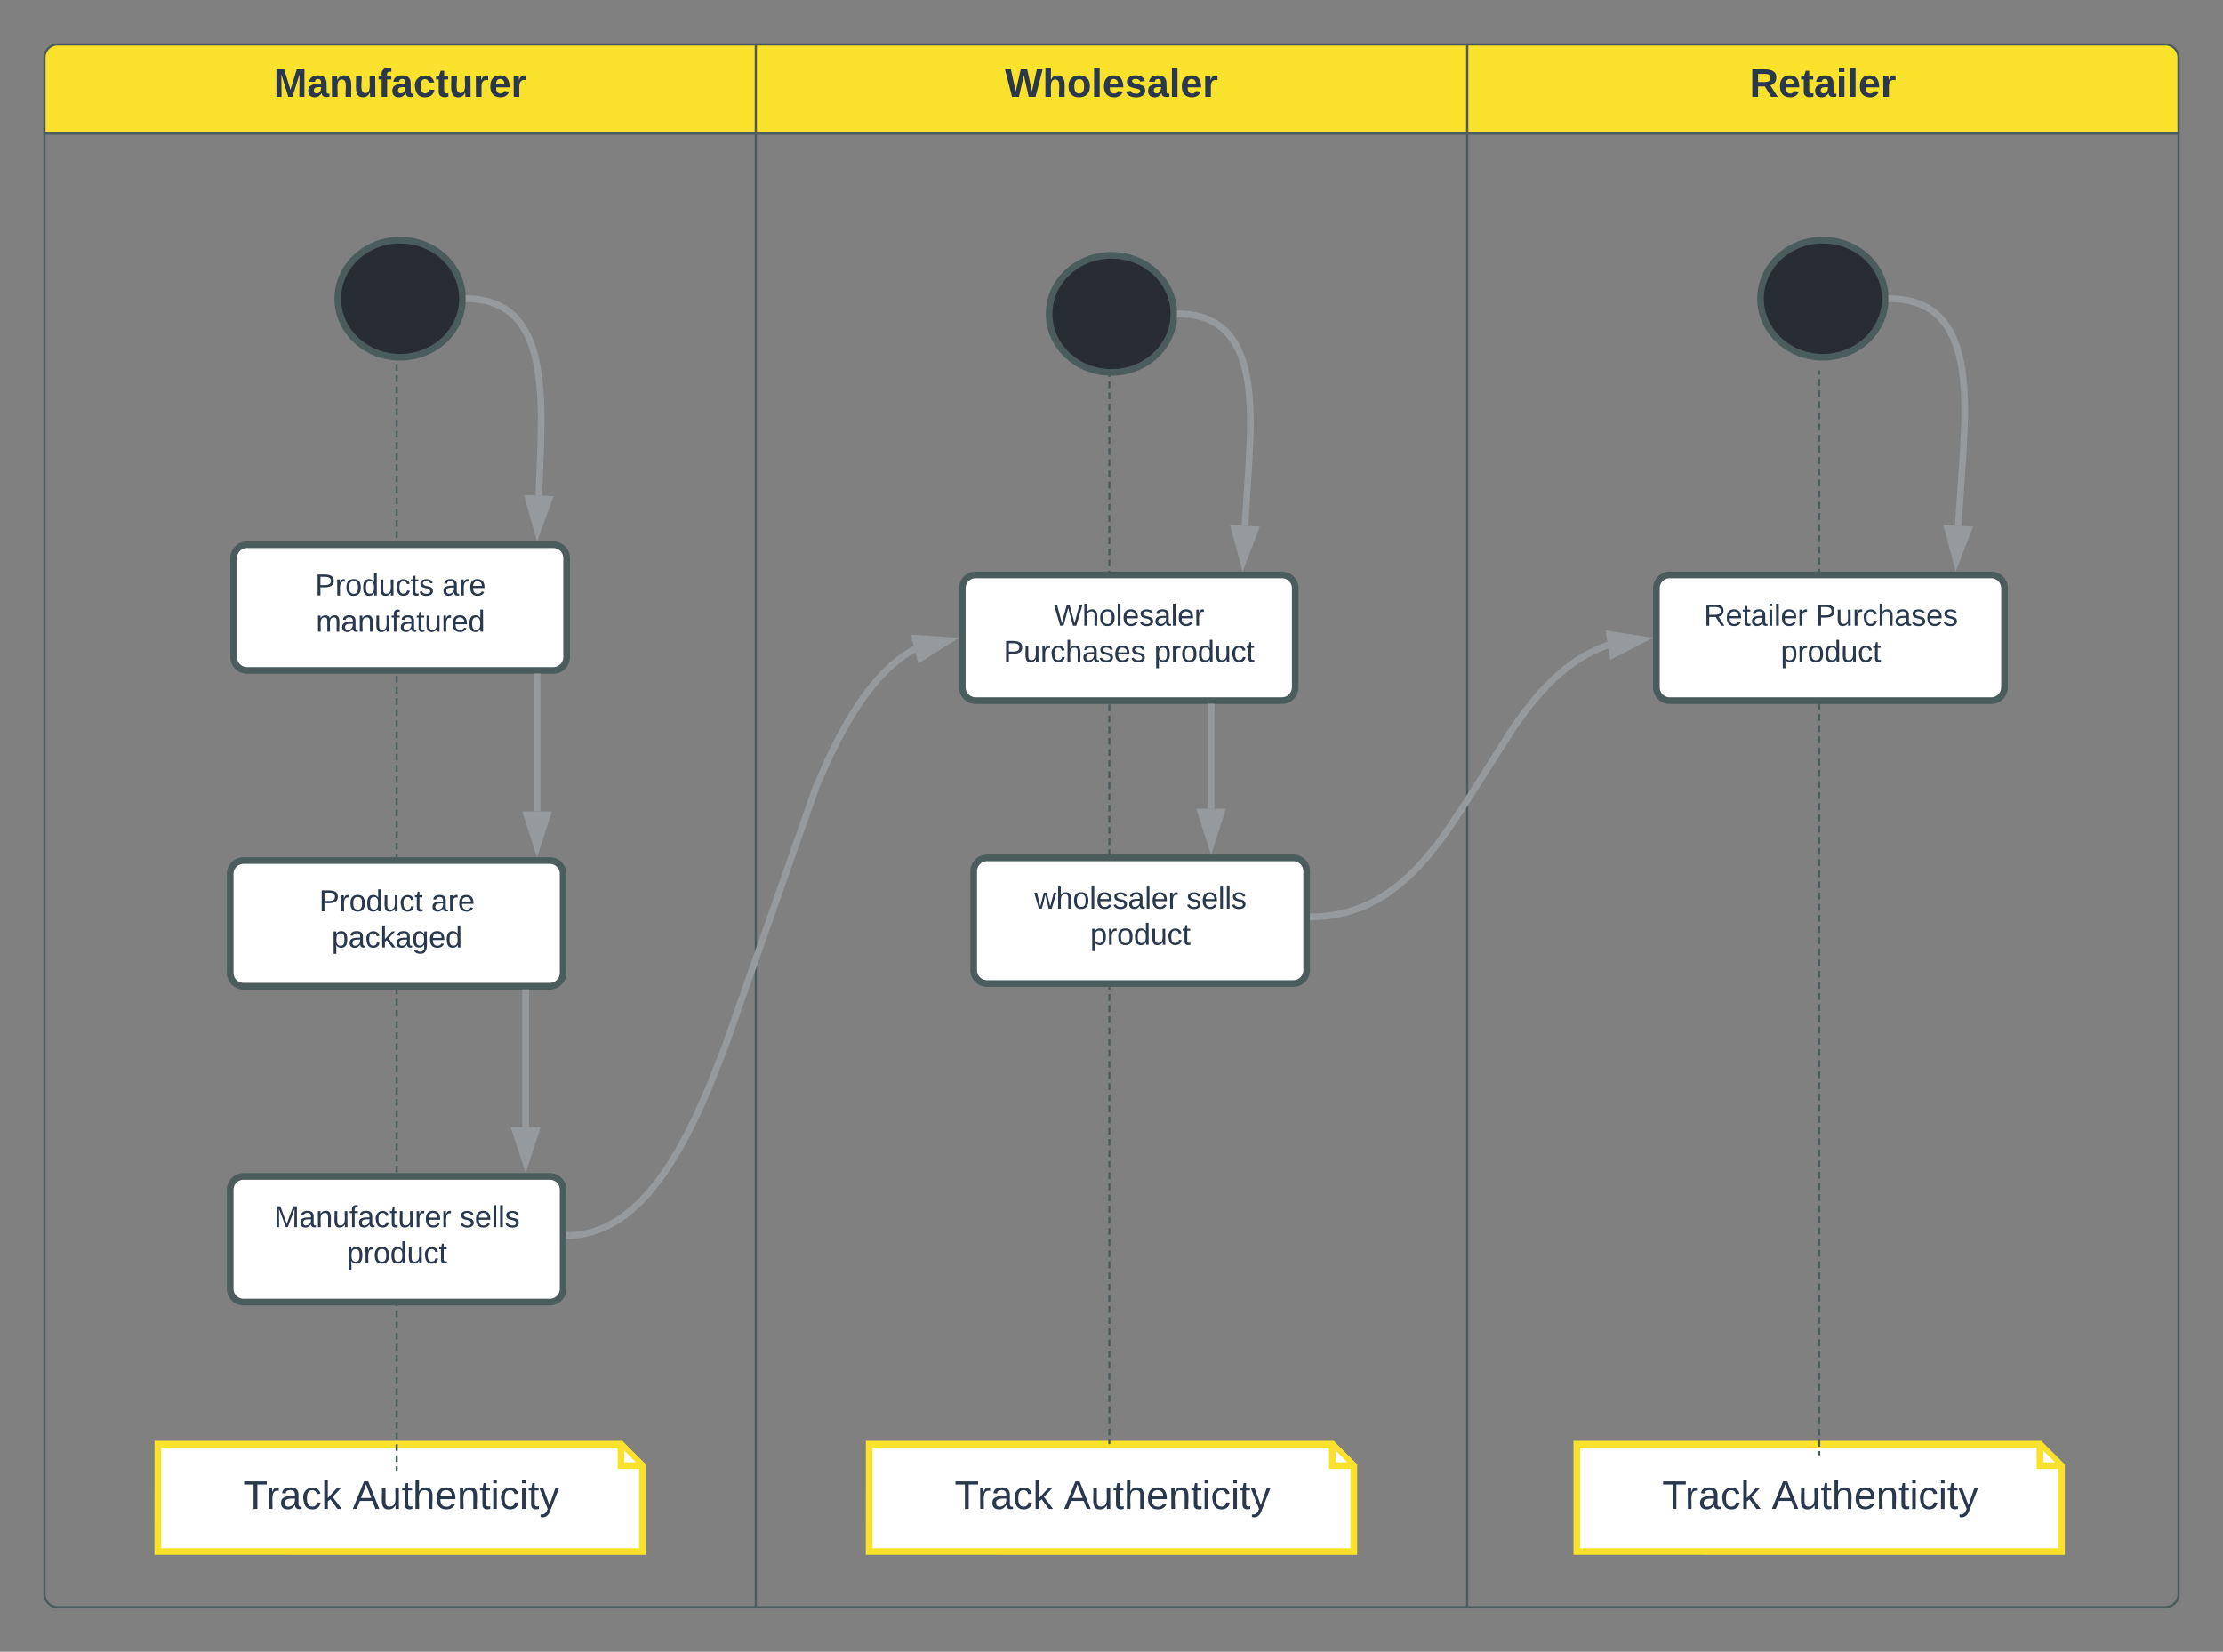 <svg xmlns="http://www.w3.org/2000/svg" xmlns:xlink="http://www.w3.org/1999/xlink" xmlns:lucid="lucid" width="1000" height="743.06"><rect width="100%" height="100%" fill="#808080" stroke="none"/><g transform="translate(-254.983 -131.833)" lucid:page-tab-id="0_0"><path d="M274.98 191.83v-34a6 6 0 0 1 6-6h314v40zM594.98 151.83h320v40h-320zM914.98 151.83h314a6 6 0 0 1 6 6v34h-320z" stroke="#4a5c5c" fill="#fae12c"/><path d="M594.98 854.9h-314a6 6 0 0 1-6-6V191.83h320zM594.98 191.83h320V854.9h-320zM1234.98 191.83V848.9a6 6 0 0 1-6 6h-314V191.83z" stroke="#4a5c5c" fill-opacity="0"/><use xlink:href="#a" transform="matrix(1,0,0,1,274.983,151.833) translate(103.15 23.6)"/><use xlink:href="#b" transform="matrix(1,0,0,1,594.983,151.833) translate(112.075 23.6)"/><use xlink:href="#c" transform="matrix(1,0,0,1,914.983,151.833) translate(127.05 23.6)"/><path d="M463.04 266.2c0 14.55-12.56 26.34-28.06 26.34-15.5 0-28.05-11.8-28.05-26.34 0-14.56 12.56-26.35 28.05-26.35 15.5 0 28.06 11.8 28.06 26.35zM783.04 273.02c0 14.55-12.56 26.35-28.06 26.35-15.5 0-28.05-11.8-28.05-26.35s12.56-26.35 28.05-26.35c15.5 0 28.06 11.8 28.06 26.35zM1103.04 266.2c0 14.55-12.56 26.34-28.06 26.34-15.5 0-28.05-11.8-28.05-26.34 0-14.56 12.56-26.35 28.05-26.35 15.5 0 28.06 11.8 28.06 26.35z" stroke="#4a5c5c" stroke-width="3" fill="#282c33"/><path d="M325.97 781.52h208.35l9.67 9.67v38.65H325.96z" stroke="#fae12c" stroke-width="3" fill="#fff"/><path d="M534.32 782.95v8.24h8.24" stroke="#fae12c" stroke-width="3" fill="#fff"/><use xlink:href="#d" transform="matrix(1,0,0,1,330.974,786.521) translate(33.425 24.15)"/><use xlink:href="#e" transform="matrix(1,0,0,1,330.974,786.521) translate(82.675 24.15)"/><path d="M645.97 781.52h208.35l9.67 9.67v38.65H645.96z" stroke="#fae12c" stroke-width="3" fill="#fff"/><path d="M854.32 782.95v8.24h8.24" stroke="#fae12c" stroke-width="3" fill="#fff"/><use xlink:href="#d" transform="matrix(1,0,0,1,650.974,786.521) translate(33.425 24.15)"/><use xlink:href="#e" transform="matrix(1,0,0,1,650.974,786.521) translate(82.675 24.15)"/><path d="M964.3 781.52h208.35l9.67 9.67v38.65H964.3z" stroke="#fae12c" stroke-width="3" fill="#fff"/><path d="M1172.65 782.95v8.24h8.24" stroke="#fae12c" stroke-width="3" fill="#fff"/><use xlink:href="#d" transform="matrix(1,0,0,1,969.304,786.521) translate(33.425 24.15)"/><use xlink:href="#e" transform="matrix(1,0,0,1,969.304,786.521) translate(82.675 24.15)"/><g fill="none"><path d="M433.42 291.92a.25.25 0 0 1 .25.25v500.8a.25.25 0 0 1-.25.25.25.25 0 0 1-.25-.25v-500.8a.25.25 0 0 1 .25-.25z"/><path d="M433.67 295.64v3m0 2v3m0 2.02v3m0 2v3m0 2v3.02m0 2v3m0 2v3m0 2.02v3m0 2v3m0 2v3.02m0 2v3m0 2v3.02m0 2v3m0 2v3m0 2.02v3m0 2v3m0 2v3.02m0 2v3m0 2v3m0 2.02v3m0 2v3m0 2v3.02m0 2v3m0 2v3.02m0 2v3m0 2v3m0 2.02v3m0 2v3m0 2v3.02m0 2v3m0 2v3m0 2.02v3m0 2v3m0 2v3.02m0 2v3m0 2v3.02m0 2v3m0 2v3m0 2.02v3m0 2v3m0 2V499m0 2v3m0 2v3m0 2.02v3m0 2v3m0 2v3.02m0 2v3m0 2v3.02m0 2v3m0 2v3m0 2.02v3m0 2v3m0 2v3.02m0 2v3m0 2v3m0 2.02v3m0 2v3m0 2v3.02m0 2v3m0 2v3.02m0 2v3m0 2v3m0 2.02v3m0 2v3m0 2v3.02m0 2v3m0 2v3m0 2.02v3m0 2v3m0 2v3.02m0 2v3m0 2v3.02m0 2v3m0 2v3m0 2.02v3m0 2v3m0 2v3.02m0 2v3m0 2v3m0 2.02v3m0 2v3m0 2v3.02m0 2v3m0 2v3.02m0 2v3m0 2v3m0 2.02v3m0 2v3m0 2v3.02m0 2v3m0 2v3m0 2.02v3m0 2v3m0 2v3.02m0 2v3m0 2v3.02m0 2v3m0 2v3m0 2.02v3m0 2v1.59l-.03.04-.02.03-.02.04-.03.03-.04.02h-.07l-.04.02h-.04l-.04-.02h-.03l-.03-.03-.03-.03-.02-.03-.02-.02-.02-.04v-1.53m0-2v-3m0-2v-3m0-2.02v-3m0-2v-3m0-2v-3.02m0-2v-3m0-2v-3.02m0-2v-3m0-2v-3m0-2.02v-3m0-2v-3m0-2v-3.02m0-2v-3m0-2v-3m0-2.02v-3m0-2v-3m0-2v-3.02m0-2v-3m0-2v-3.02m0-2v-3m0-2v-3m0-2.02v-3m0-2v-3m0-2v-3.02m0-2v-3m0-2v-3m0-2.02v-3m0-2v-3m0-2v-3.02m0-2v-3m0-2v-3.02m0-2v-3m0-2v-3m0-2.02v-3m0-2v-3m0-2v-3.02m0-2v-3m0-2v-3m0-2.02v-3m0-2v-3m0-2v-3.02m0-2v-3m0-2v-3.02m0-2v-3m0-2v-3m0-2.02v-3m0-2v-3m0-2v-3.02m0-2v-3m0-2v-3m0-2.02v-3m0-2v-3m0-2v-3.02m0-2v-3m0-2v-3m0-2.02v-3m0-2v-3m0-2V501m0-2v-3m0-2V491m0-2v-3m0-2v-3m0-2.02v-3m0-2v-3m0-2v-3.02m0-2v-3m0-2v-3m0-2.02v-3m0-2v-3m0-2v-3.02m0-2v-3m0-2v-3.02m0-2v-3m0-2v-3m0-2.02v-3m0-2v-3m0-2v-3.02m0-2v-3m0-2v-3m0-2.02v-3m0-2v-3m0-2v-3.02m0-2v-3m0-2v-3.02m0-2v-3m0-2v-3m0-2.02v-3m0-2v-3m0-2v-3.02m0-2v-3m0-2v-3m0-2.02v-3m0-2v-3m0-2v-3.02m0-2v-3m0-2v-3.02m0-2v-3m0-2v-3m0-2.02v-3m0-2v-1.58l.02-.04.02-.03.02-.03.03-.03.04-.02h.04l.04-.02h.12l.03.02.04.02.03.03.02.03.02.03.02.04v1.53" stroke="#4a5c5c" stroke-width=".5"/></g><g fill="none"><path d="M1073.3 298.62a.25.25 0 0 1 .26.25v487.27a.25.25 0 0 1-.25.25.25.25 0 0 1-.24-.26V298.87a.25.25 0 0 1 .25-.25z"/><path d="M1073.56 302.35v3m0 2.02v3.02m0 2v3m0 2.02v3m0 2.02v3.02m0 2v3.02m0 2v3.02m0 2v3.03m0 2v3.02m0 2v3.03m0 2v3.02m0 2v3.02m0 2v3.03m0 2v3.02m0 2v3.02m0 2v3.02m0 2v3.02m0 2v3.03m0 2v3.02m0 2v3m0 2.02v3.02m0 2v3.02m0 2v3.03m0 2v3m0 2.02v3m0 2.02v3.02m0 2V436m0 2V441m0 2v3.03m0 2v3.02m0 2v3.03m0 2v3.02m0 2v3.02m0 2v3.03m0 2v3.02m0 2v3.02m0 2v3.02m0 2v3.02m0 2v3.03m0 2v3.02m0 2v3m0 2.02v3.02m0 2v3.02m0 2v3.03m0 2v3m0 2.02v3m0 2.02v3.02m0 2v3.02m0 2v3.02m0 2v3.03m0 2v3.02m0 2v3.03m0 2v3.02m0 2v3.02m0 2v3.03m0 2v3.02m0 2v3.03m0 2v3.02m0 2v3.02m0 2v3.03m0 2v3.02m0 2v3m0 2.02v3.02m0 2v3.02m0 2v3.03m0 2v3m0 2.02v3m0 2.02v3.02m0 2V647m0 2V652m0 2v3.03m0 2v3.02m0 2v3.03m0 2v3.02m0 2v3.02m0 2v3.03m0 2v3.02m0 2v3.03m0 2v3.02m0 2v3.02m0 2v3.03m0 2v3.02m0 2v3m0 2.02v3.02m0 2v3.02m0 2v3.03m0 2v3m0 2.02v3m0 2.02v3.02m0 2v3.02m0 2v3.02m0 2v3.03m0 2v3.02m0 2v3.03m0 2v3.02m0 2v3.02m0 2v1.6l-.03.03-.02.04v.02l-.04.02-.03.02-.04.02h-.16l-.03-.02-.03-.02-.03-.02-.03-.03v-.05l-.03-.03v-1.54m0-2.02v-3m0-2.02v-3.02m0-2v-3.02m0-2v-3.02m0-2v-3.03m0-2v-3.02m0-2v-3.02m0-2v-3.02m0-2v-3.02m0-2v-3.03m0-2v-3.02m0-2v-3m0-2.02v-3.02m0-2v-3.02m0-2v-3.02m0-2v-3.03m0-2.02v-3m0-2.02v-3.02m0-2v-3.02m0-2v-3.02m0-2v-3.03m0-2v-3.02m0-2v-3.03m0-2v-3.02m0-2v-3.02m0-2v-3.03m0-2v-3.02m0-2V644m0-2v-3.02m0-2v-3.02m0-2v-3.03m0-2v-3.02m0-2v-3m0-2.02v-3.02m0-2v-3.02m0-2v-3.02m0-2v-3.03m0-2.02v-3m0-2.02v-3.02m0-2v-3.02m0-2v-3.02m0-2v-3.03m0-2v-3.02m0-2v-3.03m0-2v-3.02m0-2v-3.02m0-2v-3.03m0-2v-3.02m0-2v-3.02m0-2v-3.02m0-2v-3.02m0-2v-3.03m0-2v-3.02m0-2v-3m0-2.02v-3.02m0-2v-3.02m0-2v-3.02m0-2v-3.03m0-2.02v-3m0-2.02v-3.02m0-2v-3.02m0-2v-3.02m0-2v-3.03m0-2v-3.02m0-2v-3.03m0-2v-3.02m0-2v-3.02m0-2v-3.03m0-2v-3.02m0-2V433m0-2v-3.02m0-2v-3.02m0-2v-3.03m0-2v-3.02m0-2v-3m0-2.02v-3.02m0-2v-3.02m0-2v-3.03m0-2v-3m0-2.02v-3m0-2.02v-3.02m0-2v-3.02m0-2v-3.02m0-2v-3.03m0-2v-3.02m0-2v-3.03m0-2v-3.02m0-2v-3.02m0-2v-3.03m0-2v-3.02m0-2v-3.02m0-2v-3.02m0-2v-3.02m0-2v-3.03m0-2v-3.02m0-2v-3m0-2.02v-1.59l.02-.04v-.04l.04-.03.03-.03.03-.02.03-.02h.17l.03.02.03.02.03.02v.02l.03.04.02.03v1.53" stroke="#4a5c5c" stroke-width=".5"/></g><g fill="none"><path d="M753.98 299.68a.25.25 0 0 1 .25.25v481.1a.25.25 0 0 1-.25.24.25.25 0 0 1-.25-.25v-481.1a.25.25 0 0 1 .25-.24z"/><path d="M754.23 303.4v3m0 2v3.02m0 2v3m0 2v3.02m0 2v3m0 2.02v3m0 2v3.02m0 2v3m0 2v3.02m0 2v3m0 2.02v3m0 2v3.02m0 2v3m0 2v3.02m0 2v3m0 2.02v3m0 2v3m0 2.02v3m0 2v3.02m0 2v3m0 2v3.02m0 2v3m0 2.02v3m0 2v3.02m0 2v3m0 2v3.02m0 2v3m0 2.02v3m0 2v3.02m0 2v3m0 2v3.02m0 2v3m0 2.02v3m0 2v3.02m0 2v3m0 2v3.02m0 2v3m0 2.02v3m0 2v3m0 2.02v3m0 2v3.02m0 2v3m0 2v3.02m0 2v3m0 2.02v3m0 2v3.02m0 2v3m0 2v3.02m0 2v3m0 2.02v3m0 2V557m0 2v3m0 2v3.02m0 2v3m0 2.02v3m0 2v3m0 2.02v3m0 2v3.02m0 2v3m0 2v3.02m0 2v3m0 2.02v3m0 2v3.02m0 2v3m0 2v3.02m0 2v3m0 2.02v3m0 2v3.02m0 2v3m0 2v3.02m0 2v3m0 2.02v3m0 2v3m0 2.02v3m0 2v3.02m0 2v3m0 2v3.02m0 2v3m0 2.02v3m0 2v3.02m0 2v3m0 2v3.02m0 2v3m0 2.02v3m0 2v3.02m0 2v3m0 2v3.02m0 2v3m0 2.02v3m0 2v3m0 2.02v3m0 2v3.02m0 2v3m0 2v3.02m0 2v3m0 2.02v1.58l-.02.03-.02.04-.02.03-.03.02-.03.02-.04.02h-.15l-.03-.02-.03-.02-.03-.02-.02-.03-.02-.04-.02-.03v-1.54m0-2v-3m0-2.02v-3m0-2v-3.02m0-2v-3m0-2v-3.02m0-2v-3m0-2.02v-3m0-2v-3.02m0-2v-3m0-2v-3.02m0-2v-3m0-2.02v-3m0-2v-3.02m0-2v-3m0-2v-3.02m0-2v-3m0-2.02v-3m0-2v-3m0-2.02v-3m0-2v-3.02m0-2v-3m0-2v-3.02m0-2v-3m0-2.02v-3m0-2v-3.02m0-2v-3m0-2v-3.02m0-2v-3m0-2.02v-3m0-2v-3.02m0-2v-3m0-2v-3.02m0-2v-3m0-2.02v-3m0-2v-3.02m0-2v-3m0-2v-3.02m0-2v-3m0-2.02v-3m0-2v-3m0-2.02v-3m0-2v-3.02m0-2v-3m0-2v-3.02m0-2v-3m0-2.02v-3m0-2V544m0-2v-3m0-2v-3.02m0-2v-3m0-2.02v-3m0-2v-3.02m0-2v-3m0-2v-3.02m0-2v-3m0-2.02v-3m0-2v-3m0-2.02v-3m0-2v-3.02m0-2v-3m0-2v-3.02m0-2v-3m0-2.02v-3m0-2v-3.02m0-2v-3m0-2v-3.02m0-2v-3m0-2.02v-3m0-2v-3.02m0-2v-3m0-2v-3.02m0-2v-3m0-2.02v-3m0-2v-3m0-2.02v-3m0-2v-3.02m0-2v-3m0-2v-3.02m0-2v-3m0-2.02v-3m0-2v-3.02m0-2v-3m0-2v-3.02m0-2v-3m0-2.02v-3m0-2v-3.02m0-2v-3m0-2v-3.02m0-2v-3m0-2.02v-3m0-2v-3m0-2.02v-3m0-2v-3.02m0-2v-3m0-2v-3.02m0-2v-1.6l.02-.03.02-.04.03-.03.04-.02.03-.02h.04l.04-.02h.12l.04.03.03.03.03.02.02.03.03.04.02.03v1.54" stroke="#4a5c5c" stroke-width=".5"/></g><path d="M687.87 396.48a6 6 0 0 1 6-6h137.76a6 6 0 0 1 6 6v44.54a6 6 0 0 1-6 6H693.87a6 6 0 0 1-6-6z" stroke="#4a5c5c" stroke-width="3" fill="#fff"/><use xlink:href="#f" transform="matrix(1,0,0,1,699.87,402.484) translate(29.186 10.844)"/><use xlink:href="#g" transform="matrix(1,0,0,1,699.87,402.484) translate(6.556 27.111)"/><use xlink:href="#h" transform="matrix(1,0,0,1,699.87,402.484) translate(74.296 27.111)"/><path d="M693 523.77a6 6 0 0 1 6-6h137.75a6 6 0 0 1 6 6v44.54a6 6 0 0 1-6 6H699a6 6 0 0 1-6-6z" stroke="#4a5c5c" stroke-width="3" fill="#fff"/><use xlink:href="#i" transform="matrix(1,0,0,1,704.99,529.774) translate(15.292 10.844)"/><use xlink:href="#j" transform="matrix(1,0,0,1,704.99,529.774) translate(83.672 10.844)"/><use xlink:href="#h" transform="matrix(1,0,0,1,704.99,529.774) translate(40.426 27.111)"/><path d="M360.1 382.9a6 6 0 0 1 6-6h137.76a6 6 0 0 1 6 6v44.53a6 6 0 0 1-6 6H366.1a6 6 0 0 1-6-6z" stroke="#4a5c5c" stroke-width="3" fill="#fff"/><use xlink:href="#k" transform="matrix(1,0,0,1,372.102,388.893) translate(24.63 10.844)"/><use xlink:href="#l" transform="matrix(1,0,0,1,372.102,388.893) translate(81.827 10.844)"/><use xlink:href="#m" transform="matrix(1,0,0,1,372.102,388.893) translate(25.007 27.111)"/><path d="M358.54 524.98a6 6 0 0 1 6-6H502.3a6 6 0 0 1 6 6v44.54a6 6 0 0 1-6 6H364.54a6 6 0 0 1-6-6z" stroke="#4a5c5c" stroke-width="3" fill="#fff"/><use xlink:href="#n" transform="matrix(1,0,0,1,370.539,530.984) translate(28.019 10.844)"/><use xlink:href="#l" transform="matrix(1,0,0,1,370.539,530.984) translate(78.438 10.844)"/><use xlink:href="#o" transform="matrix(1,0,0,1,370.539,530.984) translate(33.63 27.111)"/><path d="M358.54 667.07a6 6 0 0 1 6-6H502.3a6 6 0 0 1 6 6v44.54a6 6 0 0 1-6 6H364.54a6 6 0 0 1-6-6z" stroke="#4a5c5c" stroke-width="3" fill="#fff"/><use xlink:href="#p" transform="matrix(1,0,0,1,370.539,673.074) translate(7.742 10.844)"/><use xlink:href="#j" transform="matrix(1,0,0,1,370.539,673.074) translate(91.222 10.844)"/><use xlink:href="#h" transform="matrix(1,0,0,1,370.539,673.074) translate(40.426 27.111)"/><path d="M1000.1 396.48a6 6 0 0 1 6-6h144.6a6 6 0 0 1 6 6v44.54a6 6 0 0 1-6 6h-144.6a6 6 0 0 1-6-6z" stroke="#4a5c5c" stroke-width="3" fill="#fff"/><use xlink:href="#q" transform="matrix(1,0,0,1,1012.102,402.484) translate(9.36 10.844)"/><use xlink:href="#r" transform="matrix(1,0,0,1,1012.102,402.484) translate(59.666 10.844)"/><use xlink:href="#h" transform="matrix(1,0,0,1,1012.102,402.484) translate(43.926 27.111)"/><path d="M466.04 266.23h.63l1.92.14 1.75.2 1.6.27 1.5.3 1.4.37 1.3.4 1.23.45 1.16.47 1.1.5 1.06.56 1 .6.98.6.93.68.92.7.9.77.85.8.84.88.84.95.82 1 .8 1.1.8 1.2.78 1.32.78 1.45.77 1.6.76 1.8.75 2.02.76 2.32.72 2.67.7 3.14.66 3.76.6 4.63.48 5.93.3 8.16-.16 13.66-.9 23.17" stroke="#969a9d" stroke-width="3" stroke-linejoin="round" fill="none"/><path d="M466.12 264.73l-.07 3-1.64-.04.14-1.5-.1-1.5z" stroke="#969a9d" stroke-width=".05" fill="#969a9d"/><path d="M496.75 370.55l-4.08-14.44 9.26.37z" stroke="#969a9d" stroke-width="3" fill="#969a9d"/><path d="M496.56 436.36v60.5" stroke="#969a9d" stroke-width="3" stroke-linejoin="round" fill="none"/><path d="M498.06 436.4h-3v-1.54h3z" stroke="#969a9d" stroke-width=".05" fill="#969a9d"/><path d="M496.56 512.63l-4.64-14.26h9.27z" stroke="#969a9d" stroke-width="3" fill="#969a9d"/><path d="M491.44 578.45v60.5" stroke="#969a9d" stroke-width="3" stroke-linejoin="round" fill="none"/><path d="M492.94 578.5h-3v-1.55h3z" stroke="#969a9d" stroke-width=".05" fill="#969a9d"/><path d="M491.44 654.73l-4.64-14.27h9.27z" stroke="#969a9d" stroke-width="3" fill="#969a9d"/><path d="M511.26 687.64h.3l1.76-.12 1.72-.18 1.7-.25 1.68-.33 1.66-.4 1.66-.45 1.65-.54 1.65-.62 1.67-.7 1.7-.8 1.7-.9 1.76-1 1.8-1.14 1.83-1.28 1.9-1.45 1.98-1.64 2.06-1.85 2.16-2.1 2.28-2.44 2.43-2.8 2.6-3.3 2.8-3.86 3.08-4.62 3.4-5.63 3.85-7 4.47-9.03 5.43-12.25 7.32-18.6 41-116.9 5.42-12.27 4.47-9.02 3.85-7 3.4-5.63 3.06-4.63 2.8-3.87 2.6-3.28 2.43-2.8 2.27-2.44 2.16-2.1 2.05-1.87 1.98-1.63 1.9-1.45 1.84-1.28 1.8-1.13 1.74-1 .58-.32" stroke="#969a9d" stroke-width="3" stroke-linejoin="round" fill="none"/><path d="M511.33 689.14l-1.57.03v-3l1.5-.03z" stroke="#969a9d" stroke-width=".05" fill="#969a9d"/><path d="M681.7 419.94l-12.7 8-2.27-9z" stroke="#969a9d" stroke-width="3" fill="#969a9d"/><path d="M799.78 449.96v45.7" stroke="#969a9d" stroke-width="3" stroke-linejoin="round" fill="none"/><path d="M801.28 450h-3v-1.54h3z" stroke="#969a9d" stroke-width=".05" fill="#969a9d"/><path d="M799.78 511.44l-4.64-14.27h9.27z" stroke="#969a9d" stroke-width="3" fill="#969a9d"/><path d="M845.7 544.3l1.42-.03 2.78-.17 2.67-.28 2.57-.38 2.5-.48 2.43-.57 2.37-.67 2.34-.76 2.3-.86 2.3-.95 2.3-1.08 2.3-1.2 2.3-1.34 2.37-1.5 2.4-1.67 2.47-1.87 2.57-2.14 2.67-2.42 2.86-2.8 3.08-3.28 3.4-3.95 3.9-4.9 4.8-6.63 7.3-11.05 21.94-34.6 4.8-6.62 3.9-4.93 3.4-3.95 3.08-3.28 2.86-2.8 2.68-2.42 2.57-2.12 2.47-1.88 2.4-1.67 2.36-1.5 2.3-1.33 2.3-1.2 2.3-1.08 2.3-.97 2.3-.86.3-.08" stroke="#969a9d" stroke-width="3" stroke-linejoin="round" fill="none"/><path d="M845.78 545.8l-1.57.04v-3l1.52-.04z" stroke="#969a9d" stroke-width=".05" fill="#969a9d"/><path d="M993.85 419.52l-13.35 6.85-1.48-9.15z" stroke="#969a9d" stroke-width="3" fill="#969a9d"/><path d="M786.04 273.05h.57l1.88.14 1.7.17 1.58.24 1.45.3 1.35.32 1.26.36 1.2.4 1.1.42 1.06.46 1 .5.96.5.92.56.88.58.86.6.82.66.8.7.78.73.77.77.74.83.72.9.72.96.7 1.03.7 1.1.7 1.23.68 1.34.67 1.47.66 1.64.65 1.83.64 2.07.62 2.36.58 2.72.55 3.2.48 3.85.4 4.76.23 6.16-.02 8.67-.8 16.2-1.58 24.6" stroke="#969a9d" stroke-width="3" stroke-linejoin="round" fill="none"/><path d="M786.1 271.55l-.05 3-1.64-.03.14-1.5-.1-1.5z" stroke="#969a9d" stroke-width=".05" fill="#969a9d"/><path d="M814.2 384.15l-3.9-14.5 9.25.5z" stroke="#969a9d" stroke-width="3" fill="#969a9d"/><path d="M1106.04 266.23h.62l1.92.13 1.75.18 1.62.24 1.5.28 1.38.33 1.3.35 1.2.4 1.16.42 1.07.46 1.04.5 1 .5.94.55.9.57.88.6.84.65.83.68.78.72.78.76.76.8.75.88.73.92.72 1 .7 1.06.7 1.16.7 1.25.68 1.38.67 1.52.66 1.67.65 1.85.64 2.1.6 2.4.6 2.73.53 3.2.48 3.84.4 4.7.24 5.96v8.18l-.6 13.5-2.28 33.75" stroke="#969a9d" stroke-width="3" stroke-linejoin="round" fill="none"/><path d="M1106.1 264.73l-.05 3-1.64-.04.14-1.5-.1-1.5z" stroke="#969a9d" stroke-width=".05" fill="#969a9d"/><path d="M1135 384.15l-3.83-14.5 9.26.5z" stroke="#969a9d" stroke-width="3" fill="#969a9d"/><defs><path fill="#29384d" d="M230 0l2-204L168 0h-37L68-204 70 0H24v-248h70l56 185 57-185h69V0h-46" id="s"/><path fill="#29384d" d="M133-34C117-15 103 5 69 4 32 3 11-16 11-54c-1-60 55-63 116-61 1-26-3-47-28-47-18 1-26 9-28 27l-52-2c7-38 36-58 82-57s74 22 75 68l1 82c-1 14 12 18 25 15v27c-30 8-71 5-69-32zm-48 3c29 0 43-24 42-57-32 0-66-3-65 30 0 17 8 27 23 27" id="t"/><path fill="#29384d" d="M135-194c87-1 58 113 63 194h-50c-7-57 23-157-34-157-59 0-34 97-39 157H25l-1-190h47c2 12-1 28 3 38 12-26 28-41 61-42" id="u"/><path fill="#29384d" d="M85 4C-2 5 27-109 22-190h50c7 57-23 150 33 157 60-5 35-97 40-157h50l1 190h-47c-2-12 1-28-3-38-12 25-28 42-61 42" id="v"/><path fill="#29384d" d="M121-226c-27-7-43 5-38 36h38v33H83V0H34v-157H6v-33h28c-9-59 32-81 87-68v32" id="w"/><path fill="#29384d" d="M190-63c-7 42-38 67-86 67-59 0-84-38-90-98-12-110 154-137 174-36l-49 2c-2-19-15-32-35-32-30 0-35 28-38 64-6 74 65 87 74 30" id="x"/><path fill="#29384d" d="M115-3C79 11 28 4 28-45v-112H4v-33h27l15-45h31v45h36v33H77v99c-1 23 16 31 38 25v30" id="y"/><path fill="#29384d" d="M135-150c-39-12-60 13-60 57V0H25l-1-190h47c2 13-1 29 3 40 6-28 27-53 61-41v41" id="z"/><path fill="#29384d" d="M185-48c-13 30-37 53-82 52C43 2 14-33 14-96s30-98 90-98c62 0 83 45 84 108H66c0 31 8 55 39 56 18 0 30-7 34-22zm-45-69c5-46-57-63-70-21-2 6-4 13-4 21h74" id="A"/><g id="a"><use transform="matrix(0.05,0,0,0.05,0,0)" xlink:href="#s"/><use transform="matrix(0.05,0,0,0.05,14.95,0)" xlink:href="#t"/><use transform="matrix(0.05,0,0,0.05,24.95,0)" xlink:href="#u"/><use transform="matrix(0.05,0,0,0.05,35.9,0)" xlink:href="#v"/><use transform="matrix(0.05,0,0,0.05,46.85,0)" xlink:href="#w"/><use transform="matrix(0.05,0,0,0.05,52.8,0)" xlink:href="#t"/><use transform="matrix(0.05,0,0,0.05,62.8,0)" xlink:href="#x"/><use transform="matrix(0.05,0,0,0.05,72.8,0)" xlink:href="#y"/><use transform="matrix(0.05,0,0,0.05,78.75,0)" xlink:href="#v"/><use transform="matrix(0.05,0,0,0.05,89.7,0)" xlink:href="#z"/><use transform="matrix(0.05,0,0,0.05,96.7,0)" xlink:href="#A"/><use transform="matrix(0.05,0,0,0.05,106.7,0)" xlink:href="#z"/></g><path fill="#29384d" d="M275 0h-61l-44-196L126 0H64L0-248h53L97-49l45-199h58l43 199 44-199h52" id="B"/><path fill="#29384d" d="M114-157C55-157 80-60 75 0H25v-261h50l-1 109c12-26 28-41 61-42 86-1 58 113 63 194h-50c-7-57 23-157-34-157" id="C"/><path fill="#29384d" d="M110-194c64 0 96 36 96 99 0 64-35 99-97 99-61 0-95-36-95-99 0-62 34-99 96-99zm-1 164c35 0 45-28 45-65 0-40-10-65-43-65-34 0-45 26-45 65 0 36 10 65 43 65" id="D"/><path fill="#29384d" d="M25 0v-261h50V0H25" id="E"/><path fill="#29384d" d="M137-138c1-29-70-34-71-4 15 46 118 7 119 86 1 83-164 76-172 9l43-7c4 19 20 25 44 25 33 8 57-30 24-41C81-84 22-81 20-136c-2-80 154-74 161-7" id="F"/><g id="b"><use transform="matrix(0.05,0,0,0.05,0,0)" xlink:href="#B"/><use transform="matrix(0.05,0,0,0.05,16.95,0)" xlink:href="#C"/><use transform="matrix(0.05,0,0,0.05,27.9,0)" xlink:href="#D"/><use transform="matrix(0.05,0,0,0.05,38.85,0)" xlink:href="#E"/><use transform="matrix(0.05,0,0,0.05,43.85,0)" xlink:href="#A"/><use transform="matrix(0.05,0,0,0.05,53.85,0)" xlink:href="#F"/><use transform="matrix(0.05,0,0,0.05,63.85,0)" xlink:href="#t"/><use transform="matrix(0.05,0,0,0.05,73.85,0)" xlink:href="#E"/><use transform="matrix(0.05,0,0,0.05,78.85,0)" xlink:href="#A"/><use transform="matrix(0.05,0,0,0.05,88.85,0)" xlink:href="#z"/></g><path fill="#29384d" d="M240-174c0 40-23 61-54 70L253 0h-59l-57-94H76V0H24v-248c93 4 217-23 216 74zM76-134c48-2 112 12 112-38 0-48-66-32-112-35v73" id="G"/><path fill="#29384d" d="M25-224v-37h50v37H25zM25 0v-190h50V0H25" id="H"/><g id="c"><use transform="matrix(0.05,0,0,0.05,0,0)" xlink:href="#G"/><use transform="matrix(0.05,0,0,0.05,12.95,0)" xlink:href="#A"/><use transform="matrix(0.05,0,0,0.05,22.95,0)" xlink:href="#y"/><use transform="matrix(0.05,0,0,0.05,28.9,0)" xlink:href="#t"/><use transform="matrix(0.05,0,0,0.05,38.9,0)" xlink:href="#H"/><use transform="matrix(0.05,0,0,0.05,43.9,0)" xlink:href="#E"/><use transform="matrix(0.05,0,0,0.05,48.9,0)" xlink:href="#A"/><use transform="matrix(0.05,0,0,0.05,58.9,0)" xlink:href="#z"/></g><path fill="#29384d" d="M127-220V0H93v-220H8v-28h204v28h-85" id="I"/><path fill="#29384d" d="M114-163C36-179 61-72 57 0H25l-1-190h30c1 12-1 29 2 39 6-27 23-49 58-41v29" id="J"/><path fill="#29384d" d="M141-36C126-15 110 5 73 4 37 3 15-17 15-53c-1-64 63-63 125-63 3-35-9-54-41-54-24 1-41 7-42 31l-33-3c5-37 33-52 76-52 45 0 72 20 72 64v82c-1 20 7 32 28 27v20c-31 9-61-2-59-35zM48-53c0 20 12 33 32 33 41-3 63-29 60-74-43 2-92-5-92 41" id="K"/><path fill="#29384d" d="M96-169c-40 0-48 33-48 73s9 75 48 75c24 0 41-14 43-38l32 2c-6 37-31 61-74 61-59 0-76-41-82-99-10-93 101-131 147-64 4 7 5 14 7 22l-32 3c-4-21-16-35-41-35" id="L"/><path fill="#29384d" d="M143 0L79-87 56-68V0H24v-261h32v163l83-92h37l-77 82L181 0h-38" id="M"/><g id="d"><use transform="matrix(0.05,0,0,0.05,0,0)" xlink:href="#I"/><use transform="matrix(0.05,0,0,0.05,10.3,0)" xlink:href="#J"/><use transform="matrix(0.05,0,0,0.05,16.25,0)" xlink:href="#K"/><use transform="matrix(0.05,0,0,0.05,26.25,0)" xlink:href="#L"/><use transform="matrix(0.05,0,0,0.05,35.25,0)" xlink:href="#M"/></g><path fill="#29384d" d="M205 0l-28-72H64L36 0H1l101-248h38L239 0h-34zm-38-99l-47-123c-12 45-31 82-46 123h93" id="N"/><path fill="#29384d" d="M84 4C-5 8 30-112 23-190h32v120c0 31 7 50 39 49 72-2 45-101 50-169h31l1 190h-30c-1-10 1-25-2-33-11 22-28 36-60 37" id="O"/><path fill="#29384d" d="M59-47c-2 24 18 29 38 22v24C64 9 27 4 27-40v-127H5v-23h24l9-43h21v43h35v23H59v120" id="P"/><path fill="#29384d" d="M106-169C34-169 62-67 57 0H25v-261h32l-1 103c12-21 28-36 61-36 89 0 53 116 60 194h-32v-121c2-32-8-49-39-48" id="Q"/><path fill="#29384d" d="M100-194c63 0 86 42 84 106H49c0 40 14 67 53 68 26 1 43-12 49-29l28 8c-11 28-37 45-77 45C44 4 14-33 15-96c1-61 26-98 85-98zm52 81c6-60-76-77-97-28-3 7-6 17-6 28h103" id="R"/><path fill="#29384d" d="M117-194c89-4 53 116 60 194h-32v-121c0-31-8-49-39-48C34-167 62-67 57 0H25l-1-190h30c1 10-1 24 2 32 11-22 29-35 61-36" id="S"/><path fill="#29384d" d="M24-231v-30h32v30H24zM24 0v-190h32V0H24" id="T"/><path fill="#29384d" d="M179-190L93 31C79 59 56 82 12 73V49c39 6 53-20 64-50L1-190h34L92-34l54-156h33" id="U"/><g id="e"><use transform="matrix(0.05,0,0,0.05,0,0)" xlink:href="#N"/><use transform="matrix(0.05,0,0,0.05,12,0)" xlink:href="#O"/><use transform="matrix(0.05,0,0,0.05,22,0)" xlink:href="#P"/><use transform="matrix(0.05,0,0,0.05,27,0)" xlink:href="#Q"/><use transform="matrix(0.05,0,0,0.05,37,0)" xlink:href="#R"/><use transform="matrix(0.05,0,0,0.05,47,0)" xlink:href="#S"/><use transform="matrix(0.05,0,0,0.05,57,0)" xlink:href="#P"/><use transform="matrix(0.05,0,0,0.05,62,0)" xlink:href="#T"/><use transform="matrix(0.05,0,0,0.05,65.95,0)" xlink:href="#L"/><use transform="matrix(0.05,0,0,0.05,74.95,0)" xlink:href="#T"/><use transform="matrix(0.05,0,0,0.05,78.9,0)" xlink:href="#P"/><use transform="matrix(0.05,0,0,0.05,83.9,0)" xlink:href="#U"/></g><path fill="#29384d" d="M266 0h-40l-56-210L115 0H75L2-248h35L96-30l15-64 43-154h32l59 218 59-218h35" id="V"/><path fill="#29384d" d="M100-194c62-1 85 37 85 99 1 63-27 99-86 99S16-35 15-95c0-66 28-99 85-99zM99-20c44 1 53-31 53-75 0-43-8-75-51-75s-53 32-53 75 10 74 51 75" id="W"/><path fill="#29384d" d="M24 0v-261h32V0H24" id="X"/><path fill="#29384d" d="M135-143c-3-34-86-38-87 0 15 53 115 12 119 90S17 21 10-45l28-5c4 36 97 45 98 0-10-56-113-15-118-90-4-57 82-63 122-42 12 7 21 19 24 35" id="Y"/><g id="f"><use transform="matrix(0.038,0,0,0.038,0,0)" xlink:href="#V"/><use transform="matrix(0.038,0,0,0.038,12.765,0)" xlink:href="#Q"/><use transform="matrix(0.038,0,0,0.038,20.296,0)" xlink:href="#W"/><use transform="matrix(0.038,0,0,0.038,27.827,0)" xlink:href="#X"/><use transform="matrix(0.038,0,0,0.038,30.801,0)" xlink:href="#R"/><use transform="matrix(0.038,0,0,0.038,38.332,0)" xlink:href="#Y"/><use transform="matrix(0.038,0,0,0.038,45.11,0)" xlink:href="#K"/><use transform="matrix(0.038,0,0,0.038,52.641,0)" xlink:href="#X"/><use transform="matrix(0.038,0,0,0.038,55.615,0)" xlink:href="#R"/><use transform="matrix(0.038,0,0,0.038,63.146,0)" xlink:href="#J"/></g><path fill="#29384d" d="M30-248c87 1 191-15 191 75 0 78-77 80-158 76V0H30v-248zm33 125c57 0 124 11 124-50 0-59-68-47-124-48v98" id="Z"/><g id="g"><use transform="matrix(0.038,0,0,0.038,0,0)" xlink:href="#Z"/><use transform="matrix(0.038,0,0,0.038,9.037,0)" xlink:href="#O"/><use transform="matrix(0.038,0,0,0.038,16.568,0)" xlink:href="#J"/><use transform="matrix(0.038,0,0,0.038,21.049,0)" xlink:href="#L"/><use transform="matrix(0.038,0,0,0.038,27.827,0)" xlink:href="#Q"/><use transform="matrix(0.038,0,0,0.038,35.357,0)" xlink:href="#K"/><use transform="matrix(0.038,0,0,0.038,42.888,0)" xlink:href="#Y"/><use transform="matrix(0.038,0,0,0.038,49.666,0)" xlink:href="#R"/><use transform="matrix(0.038,0,0,0.038,57.197,0)" xlink:href="#Y"/></g><path fill="#29384d" d="M115-194c55 1 70 41 70 98S169 2 115 4C84 4 66-9 55-30l1 105H24l-1-265h31l2 30c10-21 28-34 59-34zm-8 174c40 0 45-34 45-75s-6-73-45-74c-42 0-51 32-51 76 0 43 10 73 51 73" id="aa"/><path fill="#29384d" d="M85-194c31 0 48 13 60 33l-1-100h32l1 261h-30c-2-10 0-23-3-31C134-8 116 4 85 4 32 4 16-35 15-94c0-66 23-100 70-100zm9 24c-40 0-46 34-46 75 0 40 6 74 45 74 42 0 51-32 51-76 0-42-9-74-50-73" id="ab"/><g id="h"><use transform="matrix(0.038,0,0,0.038,0,0)" xlink:href="#aa"/><use transform="matrix(0.038,0,0,0.038,7.531,0)" xlink:href="#J"/><use transform="matrix(0.038,0,0,0.038,12.012,0)" xlink:href="#W"/><use transform="matrix(0.038,0,0,0.038,19.543,0)" xlink:href="#ab"/><use transform="matrix(0.038,0,0,0.038,27.073,0)" xlink:href="#O"/><use transform="matrix(0.038,0,0,0.038,34.604,0)" xlink:href="#L"/><use transform="matrix(0.038,0,0,0.038,41.382,0)" xlink:href="#P"/></g><path fill="#29384d" d="M206 0h-36l-40-164L89 0H53L-1-190h32L70-26l43-164h34l41 164 42-164h31" id="ac"/><g id="i"><use transform="matrix(0.038,0,0,0.038,0,0)" xlink:href="#ac"/><use transform="matrix(0.038,0,0,0.038,9.752,0)" xlink:href="#Q"/><use transform="matrix(0.038,0,0,0.038,17.283,0)" xlink:href="#W"/><use transform="matrix(0.038,0,0,0.038,24.814,0)" xlink:href="#X"/><use transform="matrix(0.038,0,0,0.038,27.789,0)" xlink:href="#R"/><use transform="matrix(0.038,0,0,0.038,35.32,0)" xlink:href="#Y"/><use transform="matrix(0.038,0,0,0.038,42.098,0)" xlink:href="#K"/><use transform="matrix(0.038,0,0,0.038,49.628,0)" xlink:href="#X"/><use transform="matrix(0.038,0,0,0.038,52.603,0)" xlink:href="#R"/><use transform="matrix(0.038,0,0,0.038,60.134,0)" xlink:href="#J"/></g><g id="j"><use transform="matrix(0.038,0,0,0.038,0,0)" xlink:href="#Y"/><use transform="matrix(0.038,0,0,0.038,6.778,0)" xlink:href="#R"/><use transform="matrix(0.038,0,0,0.038,14.309,0)" xlink:href="#X"/><use transform="matrix(0.038,0,0,0.038,17.283,0)" xlink:href="#X"/><use transform="matrix(0.038,0,0,0.038,20.258,0)" xlink:href="#Y"/></g><g id="k"><use transform="matrix(0.038,0,0,0.038,0,0)" xlink:href="#Z"/><use transform="matrix(0.038,0,0,0.038,9.037,0)" xlink:href="#J"/><use transform="matrix(0.038,0,0,0.038,13.518,0)" xlink:href="#W"/><use transform="matrix(0.038,0,0,0.038,21.049,0)" xlink:href="#ab"/><use transform="matrix(0.038,0,0,0.038,28.58,0)" xlink:href="#O"/><use transform="matrix(0.038,0,0,0.038,36.11,0)" xlink:href="#L"/><use transform="matrix(0.038,0,0,0.038,42.888,0)" xlink:href="#P"/><use transform="matrix(0.038,0,0,0.038,46.654,0)" xlink:href="#Y"/></g><g id="l"><use transform="matrix(0.038,0,0,0.038,0,0)" xlink:href="#K"/><use transform="matrix(0.038,0,0,0.038,7.531,0)" xlink:href="#J"/><use transform="matrix(0.038,0,0,0.038,12.012,0)" xlink:href="#R"/></g><path fill="#29384d" d="M210-169c-67 3-38 105-44 169h-31v-121c0-29-5-50-35-48C34-165 62-65 56 0H25l-1-190h30c1 10-1 24 2 32 10-44 99-50 107 0 11-21 27-35 58-36 85-2 47 119 55 194h-31v-121c0-29-5-49-35-48" id="ad"/><path fill="#29384d" d="M101-234c-31-9-42 10-38 44h38v23H63V0H32v-167H5v-23h27c-7-52 17-82 69-68v24" id="ae"/><g id="m"><use transform="matrix(0.038,0,0,0.038,0,0)" xlink:href="#ad"/><use transform="matrix(0.038,0,0,0.038,11.259,0)" xlink:href="#K"/><use transform="matrix(0.038,0,0,0.038,18.79,0)" xlink:href="#S"/><use transform="matrix(0.038,0,0,0.038,26.32,0)" xlink:href="#O"/><use transform="matrix(0.038,0,0,0.038,33.851,0)" xlink:href="#ae"/><use transform="matrix(0.038,0,0,0.038,37.617,0)" xlink:href="#K"/><use transform="matrix(0.038,0,0,0.038,45.148,0)" xlink:href="#P"/><use transform="matrix(0.038,0,0,0.038,48.913,0)" xlink:href="#O"/><use transform="matrix(0.038,0,0,0.038,56.444,0)" xlink:href="#J"/><use transform="matrix(0.038,0,0,0.038,60.925,0)" xlink:href="#R"/><use transform="matrix(0.038,0,0,0.038,68.456,0)" xlink:href="#ab"/></g><g id="n"><use transform="matrix(0.038,0,0,0.038,0,0)" xlink:href="#Z"/><use transform="matrix(0.038,0,0,0.038,9.037,0)" xlink:href="#J"/><use transform="matrix(0.038,0,0,0.038,13.518,0)" xlink:href="#W"/><use transform="matrix(0.038,0,0,0.038,21.049,0)" xlink:href="#ab"/><use transform="matrix(0.038,0,0,0.038,28.58,0)" xlink:href="#O"/><use transform="matrix(0.038,0,0,0.038,36.11,0)" xlink:href="#L"/><use transform="matrix(0.038,0,0,0.038,42.888,0)" xlink:href="#P"/></g><path fill="#29384d" d="M177-190C167-65 218 103 67 71c-23-6-38-20-44-43l32-5c15 47 100 32 89-28v-30C133-14 115 1 83 1 29 1 15-40 15-95c0-56 16-97 71-98 29-1 48 16 59 35 1-10 0-23 2-32h30zM94-22c36 0 50-32 50-73 0-42-14-75-50-75-39 0-46 34-46 75s6 73 46 73" id="af"/><g id="o"><use transform="matrix(0.038,0,0,0.038,0,0)" xlink:href="#aa"/><use transform="matrix(0.038,0,0,0.038,7.531,0)" xlink:href="#K"/><use transform="matrix(0.038,0,0,0.038,15.062,0)" xlink:href="#L"/><use transform="matrix(0.038,0,0,0.038,21.84,0)" xlink:href="#M"/><use transform="matrix(0.038,0,0,0.038,28.617,0)" xlink:href="#K"/><use transform="matrix(0.038,0,0,0.038,36.148,0)" xlink:href="#af"/><use transform="matrix(0.038,0,0,0.038,43.679,0)" xlink:href="#R"/><use transform="matrix(0.038,0,0,0.038,51.21,0)" xlink:href="#ab"/></g><path fill="#29384d" d="M240 0l2-218c-23 76-54 145-80 218h-23L58-218 59 0H30v-248h44l77 211c21-75 51-140 76-211h43V0h-30" id="ag"/><g id="p"><use transform="matrix(0.038,0,0,0.038,0,0)" xlink:href="#ag"/><use transform="matrix(0.038,0,0,0.038,11.259,0)" xlink:href="#K"/><use transform="matrix(0.038,0,0,0.038,18.79,0)" xlink:href="#S"/><use transform="matrix(0.038,0,0,0.038,26.32,0)" xlink:href="#O"/><use transform="matrix(0.038,0,0,0.038,33.851,0)" xlink:href="#ae"/><use transform="matrix(0.038,0,0,0.038,37.617,0)" xlink:href="#K"/><use transform="matrix(0.038,0,0,0.038,45.148,0)" xlink:href="#L"/><use transform="matrix(0.038,0,0,0.038,51.925,0)" xlink:href="#P"/><use transform="matrix(0.038,0,0,0.038,55.691,0)" xlink:href="#O"/><use transform="matrix(0.038,0,0,0.038,63.222,0)" xlink:href="#J"/><use transform="matrix(0.038,0,0,0.038,67.702,0)" xlink:href="#R"/><use transform="matrix(0.038,0,0,0.038,75.233,0)" xlink:href="#J"/></g><path fill="#29384d" d="M233-177c-1 41-23 64-60 70L243 0h-38l-65-103H63V0H30v-248c88 3 205-21 203 71zM63-129c60-2 137 13 137-47 0-61-80-42-137-45v92" id="ah"/><g id="q"><use transform="matrix(0.038,0,0,0.038,0,0)" xlink:href="#ah"/><use transform="matrix(0.038,0,0,0.038,9.752,0)" xlink:href="#R"/><use transform="matrix(0.038,0,0,0.038,17.283,0)" xlink:href="#P"/><use transform="matrix(0.038,0,0,0.038,21.049,0)" xlink:href="#K"/><use transform="matrix(0.038,0,0,0.038,28.58,0)" xlink:href="#T"/><use transform="matrix(0.038,0,0,0.038,31.554,0)" xlink:href="#X"/><use transform="matrix(0.038,0,0,0.038,34.529,0)" xlink:href="#R"/><use transform="matrix(0.038,0,0,0.038,42.06,0)" xlink:href="#J"/></g><g id="r"><use transform="matrix(0.038,0,0,0.038,0,0)" xlink:href="#Z"/><use transform="matrix(0.038,0,0,0.038,9.037,0)" xlink:href="#O"/><use transform="matrix(0.038,0,0,0.038,16.568,0)" xlink:href="#J"/><use transform="matrix(0.038,0,0,0.038,21.049,0)" xlink:href="#L"/><use transform="matrix(0.038,0,0,0.038,27.827,0)" xlink:href="#Q"/><use transform="matrix(0.038,0,0,0.038,35.357,0)" xlink:href="#K"/><use transform="matrix(0.038,0,0,0.038,42.888,0)" xlink:href="#Y"/><use transform="matrix(0.038,0,0,0.038,49.666,0)" xlink:href="#R"/><use transform="matrix(0.038,0,0,0.038,57.197,0)" xlink:href="#Y"/></g></defs></g></svg>